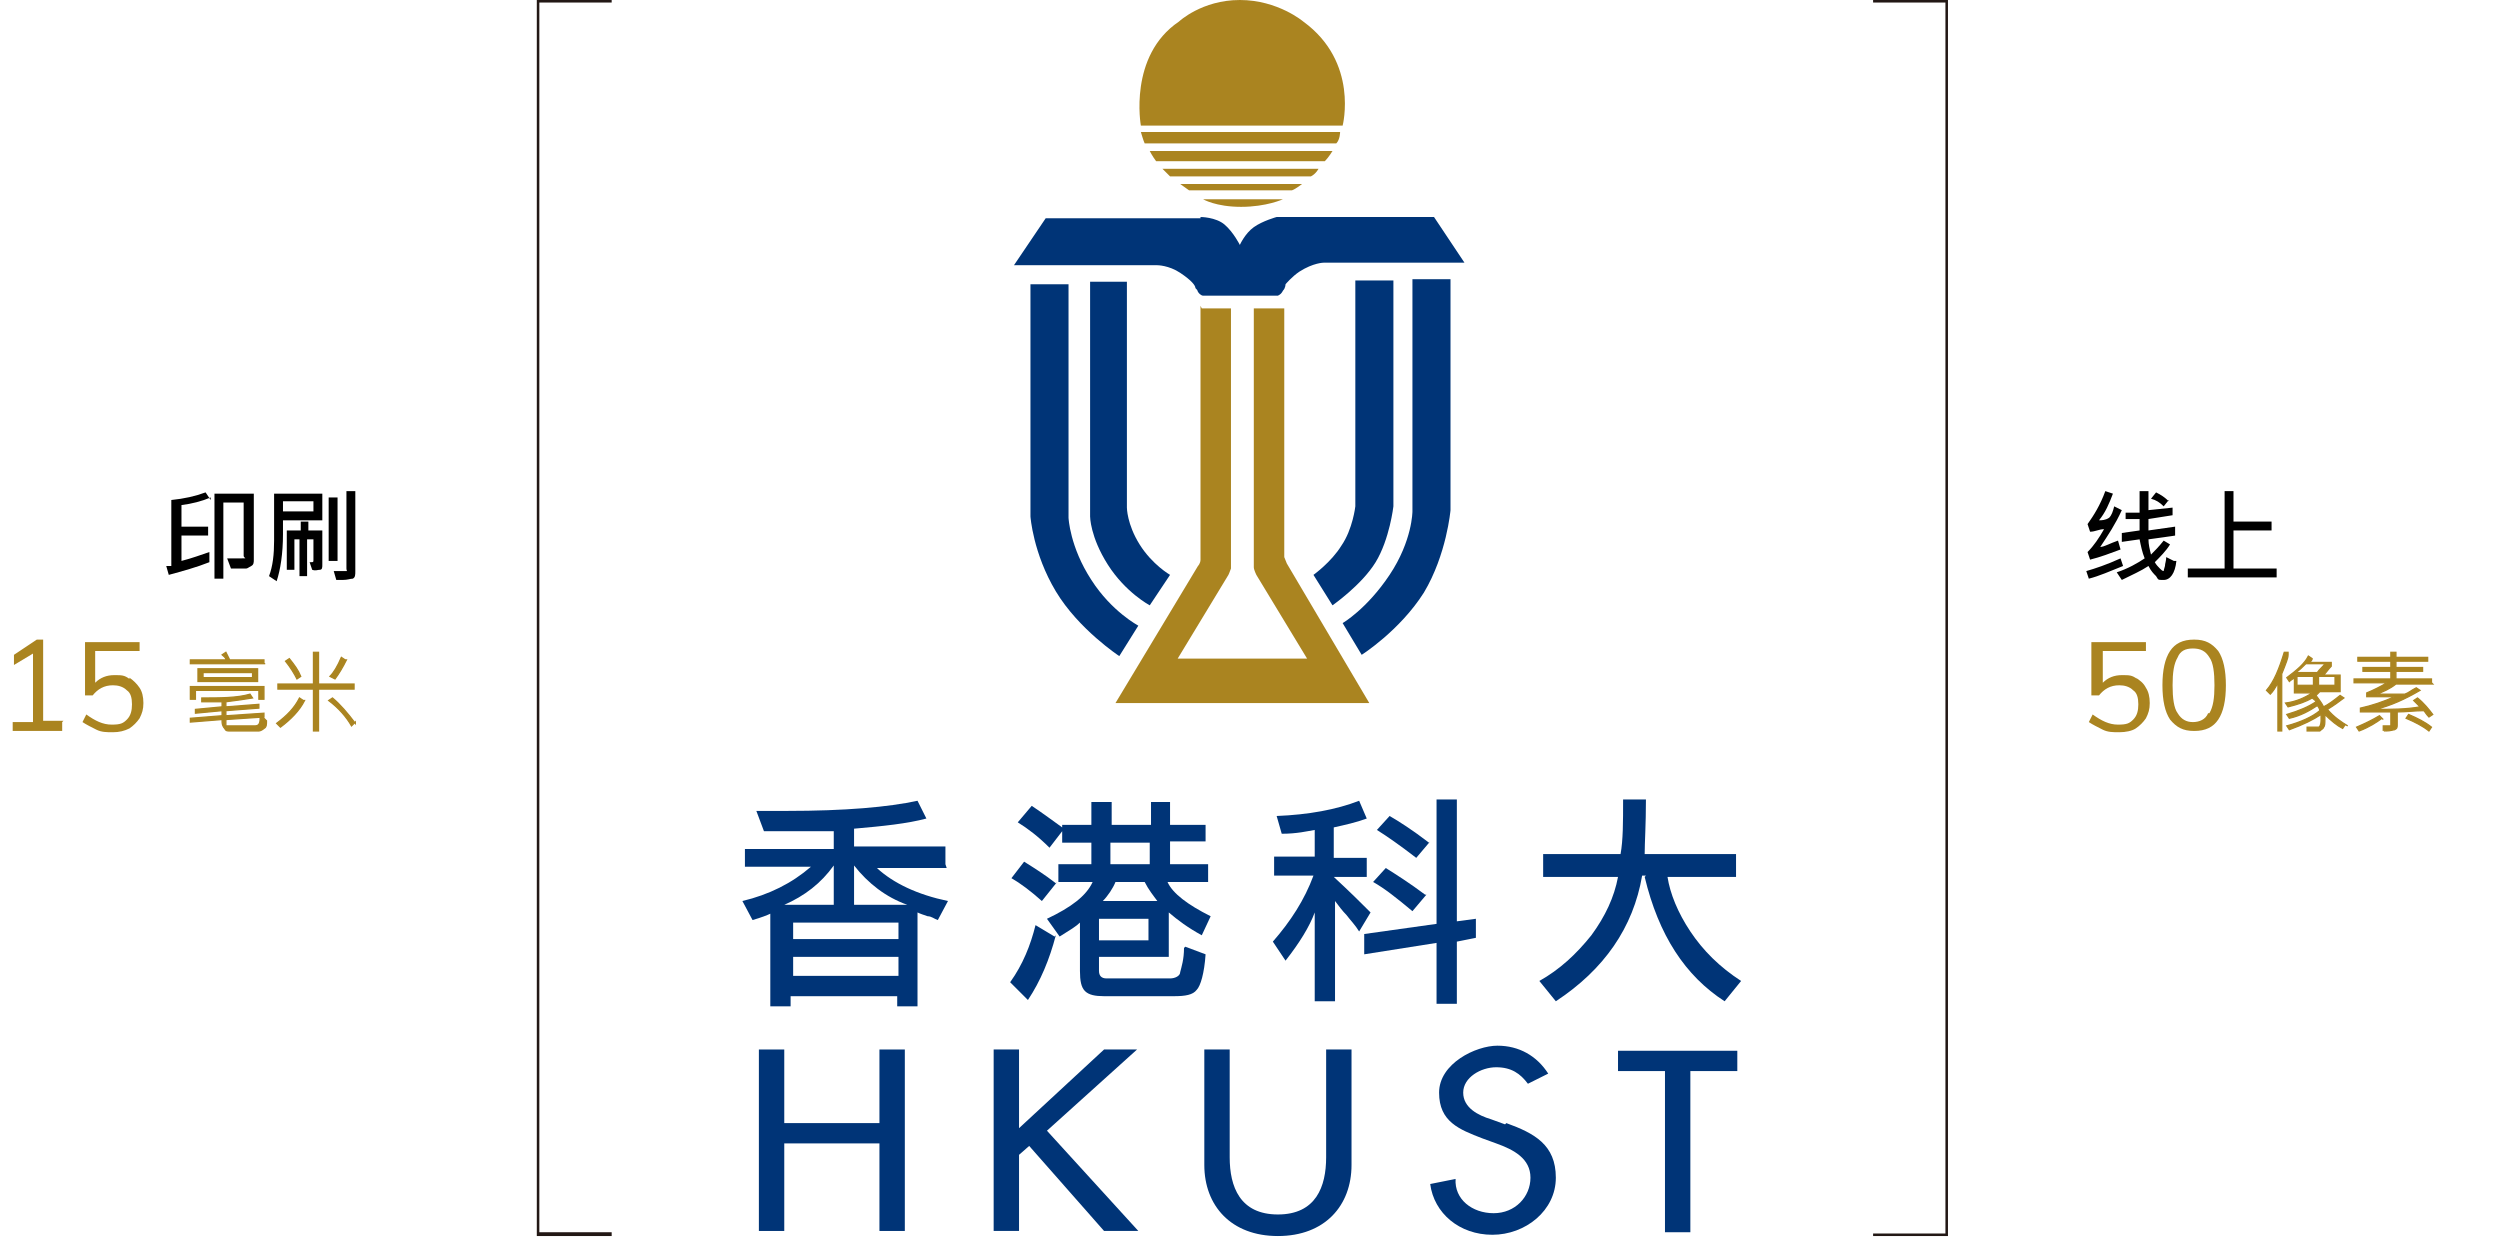 <svg width="197" height="98" viewBox="0 0 197 98" fill="none" xmlns="http://www.w3.org/2000/svg">
<path d="M105.3 11.3C105.6 11 105.6 10.4 105.6 10.4H89.9C89.9 10.4 90.1 11.1 90.2 11.3H105.2H105.3Z" fill="#AA8420"/>
<path d="M104.4 12.7C104.7 12.4 105 11.9 105 11.9H90.6C90.6 11.9 90.8 12.3 91.1 12.7H104.4Z" fill="#AA8420"/>
<path d="M103.3 13.9C103.7 13.7 103.9 13.3 103.9 13.3H91.6C91.6 13.3 91.9 13.6 92.2 13.9H103.2H103.3Z" fill="#AA8420"/>
<path d="M101.8 15C102.1 14.9 102.6 14.5 102.6 14.5H93C93 14.5 93 14.5 93.7 15H101.8Z" fill="#AA8420"/>
<path d="M94.8 15.7C94.8 15.7 95.8 16.3 97.8 16.3C99.8 16.3 101.1 15.7 101.1 15.7H94.9H94.8Z" fill="#AA8420"/>
<path d="M94.6 17.1C94.6 17.1 95.8 17.1 96.5 17.7C97.2 18.3 97.7 19.3 97.7 19.3C97.7 19.3 98.1 18.4 98.8 17.9C99.5 17.4 100.6 17.1 100.6 17.1H113L115.4 20.7H104.3C104.3 20.7 103.5 20.7 102.4 21.4C101.8 21.8 101.3 22.4 101.3 22.4C101.3 22.4 101.3 22.7 101.1 22.9C101 23.1 100.9 23.2 100.7 23.3C100.5 23.3 100.6 23.3 100.6 23.3H94.8C94.8 23.3 94.6 23.3 94.4 23C94.3 22.8 94.4 22.9 94.2 22.7C94.2 22.5 93.9 22.1 93 21.5C92.1 20.9 91.2 20.9 91.2 20.9H79.9L82.4 17.2H94.6V17.1Z" fill="#003477"/>
<path d="M85.9 22.2V40.7C85.9 40.7 85.9 42.3 87.3 44.5C88.7 46.7 90.6 47.7 90.6 47.7L92.2 45.3C92.2 45.3 90.8 44.5 89.8 42.9C88.8 41.3 88.8 40 88.8 40V22.2H85.9Z" fill="#003477"/>
<path d="M106.8 22.1V39.9C106.8 39.9 106.6 41.7 105.7 43C104.9 44.3 103.5 45.3 103.5 45.3L105 47.7C105 47.7 107.3 46.1 108.4 44.3C109.5 42.5 109.8 39.9 109.8 39.9V22.1H106.9H106.8Z" fill="#003477"/>
<path d="M81.2 22.2V40.7C81.2 40.7 81.4 43.6 83.2 46.6C85 49.6 88.2 51.7 88.2 51.7L89.7 49.3C89.7 49.3 87.6 48.2 86 45.7C84.3 43.1 84.2 40.8 84.2 40.8V22.4H81.2V22.2Z" fill="#003477"/>
<path d="M94.6 24.1V43.7C94.6 43.7 94.6 43.7 94.6 44.1C94.6 44.4 94.4 44.6 94.4 44.6L87.9 55.4H107.9L101.4 44.4L101.2 43.9V43.4V24.3H98.8V44.2C98.8 44.2 98.8 44.5 98.8 44.7C98.8 44.9 99 45.3 99 45.3L103 51.9H92.8L96.8 45.3C96.8 45.3 96.9 45.1 97 44.8C97 44.5 97 44.2 97 44.2V24.3H94.7L94.6 24.1Z" fill="#AA8420"/>
<path d="M111.3 22.1V40.3C111.3 40.3 111.3 42.6 109.5 45.3C107.7 48 105.8 49.1 105.8 49.1L107.3 51.6C107.3 51.6 110.3 49.7 112.2 46.7C114 43.7 114.3 40.2 114.3 40.2V22H111.3V22.1Z" fill="#003477"/>
<path d="M89.9 9.9C89.9 9.9 88.9 4.4 92.9 1.7C92.9 1.7 94.7 0 97.7 0C100.7 0 102.7 1.7 102.7 1.7C107.1 4.9 105.8 9.9 105.8 9.9H89.9Z" fill="#AA8420"/>
<path d="M74.5 68.1V66.7H67.3V65.3C69.6 65.1 71.5 64.9 73 64.5L72.3 63.1C70 63.6 66.6 63.9 62 63.9C57.4 63.9 60.2 63.9 59.6 63.9L60.2 65.5C61.3 65.5 63.1 65.5 65.7 65.5V66.9H58.7V68.3H63.9C62.4 69.6 60.6 70.5 58.5 71L59.3 72.5C60 72.3 60.5 72.1 60.7 72V79.3H62.3V78.5H70.7V79.3H72.3V71.9C72.5 72 72.8 72.1 73.1 72.2C73.4 72.2 73.6 72.4 73.9 72.5L74.7 71C72.3 70.5 70.4 69.6 69.1 68.4H74.6L74.5 68.1ZM61.8 71.3C63.4 70.6 64.7 69.6 65.7 68.2V71.3H61.8ZM70.8 76.9H62.5V75.4H70.8V76.9ZM70.8 74H62.5V72.7H70.8V74ZM71.5 71.3H67.3V68.2C68.4 69.6 69.8 70.7 71.5 71.3Z" fill="#003477"/>
<path d="M83.2 69.6C82.3 68.9 81.5 68.4 80.7 67.9L79.7 69.2C80.4 69.6 81.2 70.2 82.1 71L83.3 69.5L83.2 69.6Z" fill="#003477"/>
<path d="M93.3 74.7C93.3 75.6 93.1 76.2 93 76.6C93 76.9 92.6 77.1 92.2 77.1H87.2C86.8 77.1 86.6 76.9 86.6 76.5V75.4H92.1V71.9C92.8 72.5 93.6 73.1 94.7 73.7L95.4 72.2C93.6 71.3 92.4 70.4 92 69.5H95.2V68.1H92.2V66.3H95V65H92.2V63.2H90.7V65H87.6V63.2H86V65H83.7V65.2C83 64.7 82.2 64.1 81.3 63.5L80.2 64.8C81 65.3 81.8 65.9 82.7 66.8L83.7 65.5V66.4H86V68.1H83.4V69.5H86.1C85.6 70.6 84.4 71.5 82.5 72.4L83.5 73.8C84.3 73.3 84.8 73 85.1 72.7V76.5C85.1 77.3 85.2 77.8 85.5 78.1C85.8 78.4 86.3 78.5 87 78.5H92.5C93.4 78.5 94 78.4 94.3 78C94.6 77.7 94.9 76.7 95 75.2L93.4 74.6L93.3 74.7ZM87.5 66.4H90.6V68.1H87.5V66.4ZM87.9 69.5H90.2C90.5 70.1 90.9 70.6 91.2 71H86.9C87.3 70.6 87.7 70 87.9 69.5ZM86.6 72.4H90.5V74.1H86.6V72.4Z" fill="#003477"/>
<path d="M83.1 73.8L81.6 72.9C81.2 74.5 80.6 76 79.6 77.4L81 78.8C82 77.3 82.7 75.6 83.2 73.7L83.1 73.8Z" fill="#003477"/>
<path d="M112.6 66.4C111.3 65.4 110.2 64.7 109.5 64.3L108.5 65.4C109.3 65.9 110.3 66.6 111.6 67.6L112.7 66.3L112.6 66.4Z" fill="#003477"/>
<path d="M105.1 69.1H107.7V67.6H105.1V65.2C106 65 106.9 64.8 107.7 64.5L107.1 63.1C105.3 63.8 103.1 64.2 100.6 64.3L101 65.7C102.2 65.7 103 65.5 103.6 65.4V67.5H100.4V69H103.5C102.8 70.9 101.7 72.6 100.3 74.2L101.3 75.7C102.4 74.3 103.2 73 103.6 71.9V78.9H105.2V71C105.5 71.4 105.8 71.8 106.1 72.1C106.4 72.5 106.8 72.9 107.1 73.4L108 71.9C107.3 71.2 106.4 70.3 105.1 69.1Z" fill="#003477"/>
<path d="M112.3 70.5C111.1 69.6 110 68.9 109.2 68.4L108.2 69.5C109.1 70 110.1 70.8 111.3 71.8L112.4 70.5H112.3Z" fill="#003477"/>
<path d="M113.2 79.1H114.8V74.2L116.3 73.9V72.4L114.8 72.6V63H113.2V72.8L107.5 73.6V75.2L113.2 74.3V79V79.1Z" fill="#003477"/>
<path d="M129.6 69.1C130.7 73.7 132.8 76.9 135.9 78.9L137.2 77.3C135.5 76.2 134.2 74.9 133.2 73.4C132.2 71.9 131.6 70.4 131.4 69.1H136.8V67.3H129.6C129.6 66.4 129.7 65 129.7 63H127.9C127.9 64.8 127.9 66.2 127.7 67.3H121.6V69.1H127.5C127.2 70.7 126.5 72.2 125.4 73.7C124.2 75.2 122.9 76.4 121.3 77.3L122.6 78.9C126.4 76.4 128.7 73.1 129.4 69H129.7L129.6 69.1Z" fill="#003477"/>
<path d="M69.3 88.5H61.8V82.7H59.8V97H61.8V90.1H69.3V97H71.3V82.7H69.3V88.5Z" fill="#003477"/>
<path d="M89.6 82.7H87L80.3 88.9V82.7H78.3V97H80.3V91L81.1 90.3L87 97H89.7L82.5 89.1L89.6 82.7Z" fill="#003477"/>
<path d="M104.5 91.2C104.5 93.5 103.7 95.7 100.7 95.7C97.7 95.7 96.9 93.5 96.9 91.2V82.7H94.9V91.8C94.9 95 97 97.4 100.7 97.4C104.4 97.4 106.5 95 106.5 91.8V82.7H104.5V91.2Z" fill="#003477"/>
<path d="M118.6 88.6L117.5 88.2C116.5 87.9 115.3 87.3 115.3 86.1C115.3 84.9 116.7 84.1 117.9 84.1C119.1 84.1 119.8 84.6 120.4 85.4L122 84.6C121.1 83.2 119.7 82.4 118 82.4C116.3 82.4 113.4 83.8 113.4 86.1C113.4 88.4 115 89 116.8 89.7L117.9 90.1C119.3 90.6 120.6 91.3 120.6 92.8C120.6 94.3 119.4 95.6 117.7 95.6C116 95.6 114.6 94.5 114.7 92.9L112.7 93.3C113 95.6 115 97.3 117.6 97.3C120.2 97.3 122.6 95.4 122.6 92.8C122.6 90.2 120.9 89.3 118.7 88.5L118.6 88.6Z" fill="#003477"/>
<path d="M127.5 84.4H131.2V97.1H133.2V84.4H136.9V82.8H127.5V84.4Z" fill="#003477"/>
<path d="M48.2 97.4H42.3V0H48.2V0.2H42.5V97.1H48.2V97.3V97.4Z" fill="#231815"/>
<path d="M153.5 97.4H147.6V97.2H153.3V0.2H147.6V0H153.5V97.4Z" fill="#231815"/>
<path d="M4.9 56.9V57.6H1V56.9H2.6V51.5L1.1 52.4V51.6L2.9 50.4H3.4V56.8H5L4.9 56.9Z" fill="#AA8420"/>
<path d="M10.2 53.4C10.5 53.6 10.8 53.9 11 54.2C11.2 54.5 11.3 54.9 11.3 55.4C11.3 55.9 11.2 56.2 11 56.6C10.8 56.9 10.5 57.2 10.2 57.4C9.8 57.6 9.4 57.7 8.9 57.7C8.4 57.7 8 57.7 7.6 57.5C7.2 57.3 6.8 57.1 6.5 56.9L6.8 56.3C7.5 56.8 8.1 57.1 8.8 57.1C9.5 57.1 9.7 57 10 56.7C10.3 56.4 10.4 56 10.4 55.5C10.4 55 10.3 54.6 10 54.4C9.7 54.1 9.3 54 8.9 54C8.2 54 7.7 54.3 7.3 54.8H6.7V50.6H11V51.3H7.5V53.8C7.9 53.4 8.4 53.2 9 53.2C9.6 53.2 9.8 53.2 10.2 53.5V53.4Z" fill="#AA8420"/>
<path d="M168.3 53.4C168.6 53.6 168.9 53.8 169.1 54.2C169.3 54.5 169.4 54.9 169.4 55.4C169.4 55.9 169.3 56.2 169.1 56.6C168.9 56.9 168.6 57.2 168.3 57.4C168 57.6 167.5 57.7 167 57.7C166.5 57.7 166.1 57.7 165.7 57.5C165.3 57.3 164.9 57.1 164.6 56.9L164.9 56.3C165.6 56.8 166.2 57.1 166.9 57.1C167.6 57.1 167.8 57 168.1 56.7C168.4 56.4 168.5 56 168.5 55.5C168.5 55 168.4 54.6 168.1 54.4C167.8 54.1 167.4 54 167 54C166.3 54 165.8 54.3 165.4 54.8H164.8V50.6H169.1V51.3H165.7V53.8C166.1 53.4 166.6 53.2 167.2 53.2C167.8 53.2 168 53.2 168.4 53.5L168.3 53.4Z" fill="#AA8420"/>
<path d="M171 56.7C170.6 56.1 170.4 55.2 170.4 54C170.4 52.8 170.6 51.9 171 51.3C171.4 50.7 172 50.4 172.9 50.4C173.8 50.4 174.3 50.7 174.8 51.3C175.2 51.9 175.4 52.8 175.4 54C175.4 55.2 175.2 56.1 174.8 56.7C174.4 57.3 173.8 57.6 172.9 57.6C172 57.6 171.5 57.3 171 56.7ZM174.1 56.2C174.4 55.7 174.5 55 174.5 54C174.5 53 174.4 52.2 174.1 51.8C173.8 51.3 173.4 51.1 172.8 51.1C172.2 51.1 171.8 51.3 171.6 51.8C171.3 52.3 171.2 53 171.2 54C171.2 55 171.3 55.8 171.6 56.2C171.9 56.7 172.3 56.9 172.8 56.9C173.3 56.9 173.8 56.7 174 56.2H174.1Z" fill="#AA8420"/>
<path d="M16.6 39.2C15.9 39.5 15.1 39.7 14.3 39.8V41.5H16.4V42.2H14.3V44.2C15.1 44 15.9 43.7 16.5 43.5V44.3C15.5 44.7 14.4 45 13.3 45.3L13.1 44.6C13.3 44.6 13.4 44.6 13.5 44.6V39.4C14.5 39.3 15.4 39.1 16.2 38.8L16.6 39.4V39.2ZM20 44.1C20 44.3 20 44.5 19.8 44.6C19.6 44.7 19.5 44.8 19.4 44.8C19.3 44.8 19 44.8 18.7 44.8C18.4 44.8 18.3 44.8 18.2 44.8L17.9 44C18.1 44 18.4 44 19 44C19.6 44 19.2 44 19.2 43.8V39.6H17.6V45.6H16.9V38.9H20V44V44.1Z" fill="black"/>
<path d="M25.399 41H22.299V42.1C22.299 43.6 22.099 44.9 21.799 45.8L21.199 45.4C21.499 44.6 21.599 43.7 21.599 42.6V38.9H25.399V41ZM24.699 40.3V39.5H22.299V40.3H24.699ZM25.399 44.5C25.399 44.7 25.399 44.9 25.199 44.9C24.999 44.9 24.899 45 24.599 44.9L24.399 44.3C24.399 44.3 24.399 44.3 24.499 44.3C24.699 44.3 24.699 44.3 24.699 44.1V42.5H24.199V45.4H23.599V42.5H23.199V44.9H22.599V41.8H23.699V41.1H24.299V41.8H25.399V44.3V44.5ZM26.599 44.2H25.899V39.2H26.599V44.2ZM27.999 45C27.999 45.3 27.999 45.5 27.799 45.6C27.599 45.6 27.399 45.7 26.999 45.7C26.599 45.7 26.599 45.7 26.499 45.7L26.299 45C26.499 45 26.699 45 26.899 45C27.099 45 27.199 45 27.299 45C27.399 45 27.299 45 27.299 44.8V38.7H27.999V45Z" fill="black"/>
<path d="M20.9 52.3H15V52H17.8C17.8 51.8 17.6 51.7 17.5 51.6L17.8 51.4C17.9 51.6 18 51.8 18.1 52H20.8V52.3H20.9ZM21 56.8C21 57.1 21 57.3 20.8 57.4C20.7 57.5 20.5 57.6 20.4 57.6H18.1C17.9 57.6 17.8 57.6 17.7 57.4C17.6 57.3 17.5 57.1 17.5 56.9V56.7L15 56.9V56.6L17.5 56.4V56L15.4 56.2V55.9L17.5 55.7V55.3C17 55.3 16.5 55.3 15.9 55.3V55C17.3 55 18.7 55 19.7 54.7L19.9 55C19.3 55.1 18.6 55.2 17.8 55.3V55.7L20.4 55.5V55.8L17.8 56V56.4L20.8 56.2V56.5L17.8 56.7V57C17.8 57 17.8 57.1 17.8 57.2C17.8 57.2 17.9 57.2 18 57.2H20.1C20.4 57.2 20.5 57 20.5 56.6H20.8L21 56.8ZM20.8 55.1H20.4V54.4H15.4V55.1H15V54.1H20.8V55.1ZM20.3 53.7H15.6V52.7H20.3V53.7ZM19.9 53.4V53H16V53.4H19.9Z" fill="#AA8420" stroke="#AA8420" stroke-width="0.1" stroke-miterlimit="10"/>
<path d="M24 55.2C23.6 56 22.9 56.7 22.1 57.3L21.8 57C22.6 56.4 23.2 55.8 23.6 55L23.9 55.2H24ZM27.9 54.3H25.1V57.6H24.7V54.3H21.9V53.9H24.7V51.4H25.1V53.9H27.9V54.3ZM23.7 53.3L23.4 53.5C23.2 53.1 22.9 52.6 22.5 52.1L22.8 51.9C23.2 52.4 23.5 52.8 23.7 53.3ZM28 56.9L27.7 57.2C27.3 56.5 26.7 55.8 25.9 55.2L26.2 55C26.8 55.5 27.4 56.2 28 57V56.9ZM27.3 52C27 52.6 26.7 53.1 26.4 53.5L26 53.3C26.3 53 26.6 52.5 26.9 51.8L27.2 52H27.3Z" fill="#AA8420" stroke="#AA8420" stroke-width="0.1" stroke-miterlimit="10"/>
<path d="M167.299 44.6C166.299 45 165.399 45.4 164.599 45.6L164.399 45C165.099 44.8 165.999 44.5 167.099 44L167.299 44.6ZM167.199 40.2C166.699 41.3 166.099 42.2 165.499 43.1C165.799 43.1 166.299 42.8 166.899 42.6L167.099 43.3C166.299 43.6 165.499 43.9 164.699 44.1L164.499 43.5C164.999 43 165.399 42.4 165.799 41.7C165.399 41.7 165.099 41.9 164.699 41.9L164.499 41.3C164.999 40.6 165.499 39.8 165.899 38.7L166.499 38.9C166.199 39.7 165.899 40.4 165.399 41C165.599 41 165.899 41 166.199 40.8C166.399 40.6 166.499 40.3 166.599 39.9L167.199 40.2ZM171.499 44.2C171.399 45.2 170.999 45.7 170.499 45.7C169.999 45.7 170.099 45.7 169.899 45.4C169.699 45.2 169.499 45 169.299 44.6C168.699 45 167.999 45.3 167.199 45.7L166.799 45.1C167.699 44.8 168.399 44.4 168.999 44C168.799 43.5 168.699 43 168.599 42.5L167.199 42.7V42L168.599 41.8C168.599 41.4 168.599 41.1 168.599 40.9H167.499C167.499 41 167.499 40.4 167.499 40.4H168.599C168.599 40.3 168.599 38.7 168.599 38.7H169.299C169.299 39 169.299 39.5 169.299 40.2L171.199 40V40.6L169.299 40.9C169.299 41.2 169.299 41.5 169.299 41.8L171.399 41.5V42.2C171.499 42.2 169.299 42.5 169.299 42.5C169.299 42.9 169.399 43.3 169.499 43.7C169.799 43.4 170.099 43.1 170.499 42.6L170.999 42.9C170.699 43.4 170.199 43.9 169.799 44.3C169.899 44.5 170.099 44.7 170.199 44.8C170.299 44.9 170.399 45 170.499 45C170.499 45 170.499 44.9 170.599 44.6C170.599 44.4 170.699 44.2 170.699 43.9L171.299 44.2H171.499ZM170.899 39.4L170.499 39.9C170.199 39.6 169.899 39.4 169.499 39.3L169.899 38.8C170.299 39 170.599 39.2 170.899 39.5V39.4Z" fill="black"/>
<path d="M179.399 45.5H172.399V44.8H175.299V38.7H175.999V41.1H178.999V41.8H175.999V44.8H179.399V45.5Z" fill="black"/>
<path d="M180.3 51.6C180.3 51.9 180.1 52.3 180 52.6L179.8 53.1V57.6H179.5V53.8C179.3 54.2 179.1 54.5 178.9 54.7L178.6 54.4C179.2 53.7 179.6 52.7 180 51.4H180.3V51.6ZM184.8 57.1L184.6 57.4C184.2 57.2 183.7 56.8 183.2 56.3C183.2 56.5 183.2 56.6 183.2 56.7C183.2 57 183.2 57.2 183.1 57.3C183.1 57.4 182.9 57.5 182.8 57.6C182.7 57.6 182.4 57.6 182.1 57.6C181.8 57.6 181.9 57.6 181.8 57.6V57.3C182.3 57.3 182.6 57.3 182.7 57.3C182.8 57.3 182.9 57.1 182.9 56.8C182.9 56.5 182.9 56.5 182.9 56.3C182.3 56.7 181.5 57.1 180.4 57.5L180.2 57.2C181.3 56.9 182.2 56.5 182.8 56C182.8 56 182.8 55.8 182.6 55.6C182 56 181.3 56.4 180.4 56.6L180.2 56.3C181.2 56 181.9 55.7 182.5 55.3C182.5 55.2 182.3 55.1 182.2 55C181.7 55.3 181.1 55.5 180.3 55.7L180.1 55.4C180.9 55.3 181.6 55 182.2 54.6H180.8V53.4C180.7 53.5 180.5 53.6 180.4 53.7L180.2 53.4C181 52.8 181.6 52.3 181.9 51.7L182.2 51.9C182.2 52 182.1 52.1 182 52.2H183.7V52.5C183.5 52.7 183.3 53 183.1 53.2H184.4V54.5H182.8C182.7 54.6 182.6 54.7 182.5 54.8C182.7 55.1 182.9 55.3 183.1 55.7C183.5 55.5 183.9 55.2 184.4 54.8L184.7 55C184.3 55.3 183.9 55.6 183.4 55.9C183.9 56.5 184.5 56.9 185 57.2L184.8 57.1ZM183.2 52.3H181.7C181.4 52.6 181.2 52.8 180.9 53H182.6C182.8 52.7 183.1 52.5 183.2 52.3ZM182.3 54V53.3H181V54H182.3ZM184 54V53.3H182.7V54H184Z" fill="#AA8420" stroke="#AA8420" stroke-width="0.1" stroke-miterlimit="10"/>
<path d="M191.7 53.9H188.8C188.3 54.3 187.8 54.5 187.3 54.7H188.4C189.1 54.7 189.5 54.7 189.5 54.7C189.8 54.6 190 54.4 190.4 54.2L190.7 54.4C189.5 55.1 188.4 55.6 187.2 55.9C188.4 55.9 189.6 55.9 190.7 55.7C190.5 55.5 190.4 55.4 190.2 55.2L190.5 55C191 55.4 191.4 55.9 191.7 56.3L191.4 56.5C191.2 56.3 191.1 56.1 191 56C190.3 56 189.6 56.1 188.9 56.1V57.1C188.9 57.3 188.9 57.4 188.7 57.5C188.6 57.5 188.4 57.6 188 57.6C187.6 57.6 187.8 57.6 187.8 57.6V57.2C187.8 57.2 188 57.2 188.1 57.2C188.3 57.2 188.4 57.2 188.4 57.2C188.4 57.2 188.4 57.2 188.4 57.1V56.1C187.8 56.1 187 56.1 186 56.1V55.8C186.9 55.6 187.8 55.3 188.7 54.9C188.2 54.9 187.6 54.9 187 54.9C186.4 54.9 186.6 54.9 186.5 54.9V54.6C187 54.4 187.6 54.1 188.1 53.8H185.5V53.5H188.4V52.9H186.2V52.6H188.4V52.1H185.8V51.8H188.4V51.4H188.8V51.8H191.3V52.1H188.8V52.6H190.9V52.9H188.8V53.5H191.6V53.8L191.7 53.9ZM187.7 56.6C187.3 56.9 186.7 57.3 185.9 57.6L185.7 57.3C186.4 57 187 56.7 187.5 56.4L187.8 56.7L187.7 56.6ZM191.6 57.3L191.4 57.6C190.9 57.2 190.3 56.9 189.6 56.6L189.8 56.3C190.5 56.6 191.1 56.9 191.6 57.3Z" fill="#AA8420" stroke="#AA8420" stroke-width="0.1" stroke-miterlimit="10"/>
</svg>
